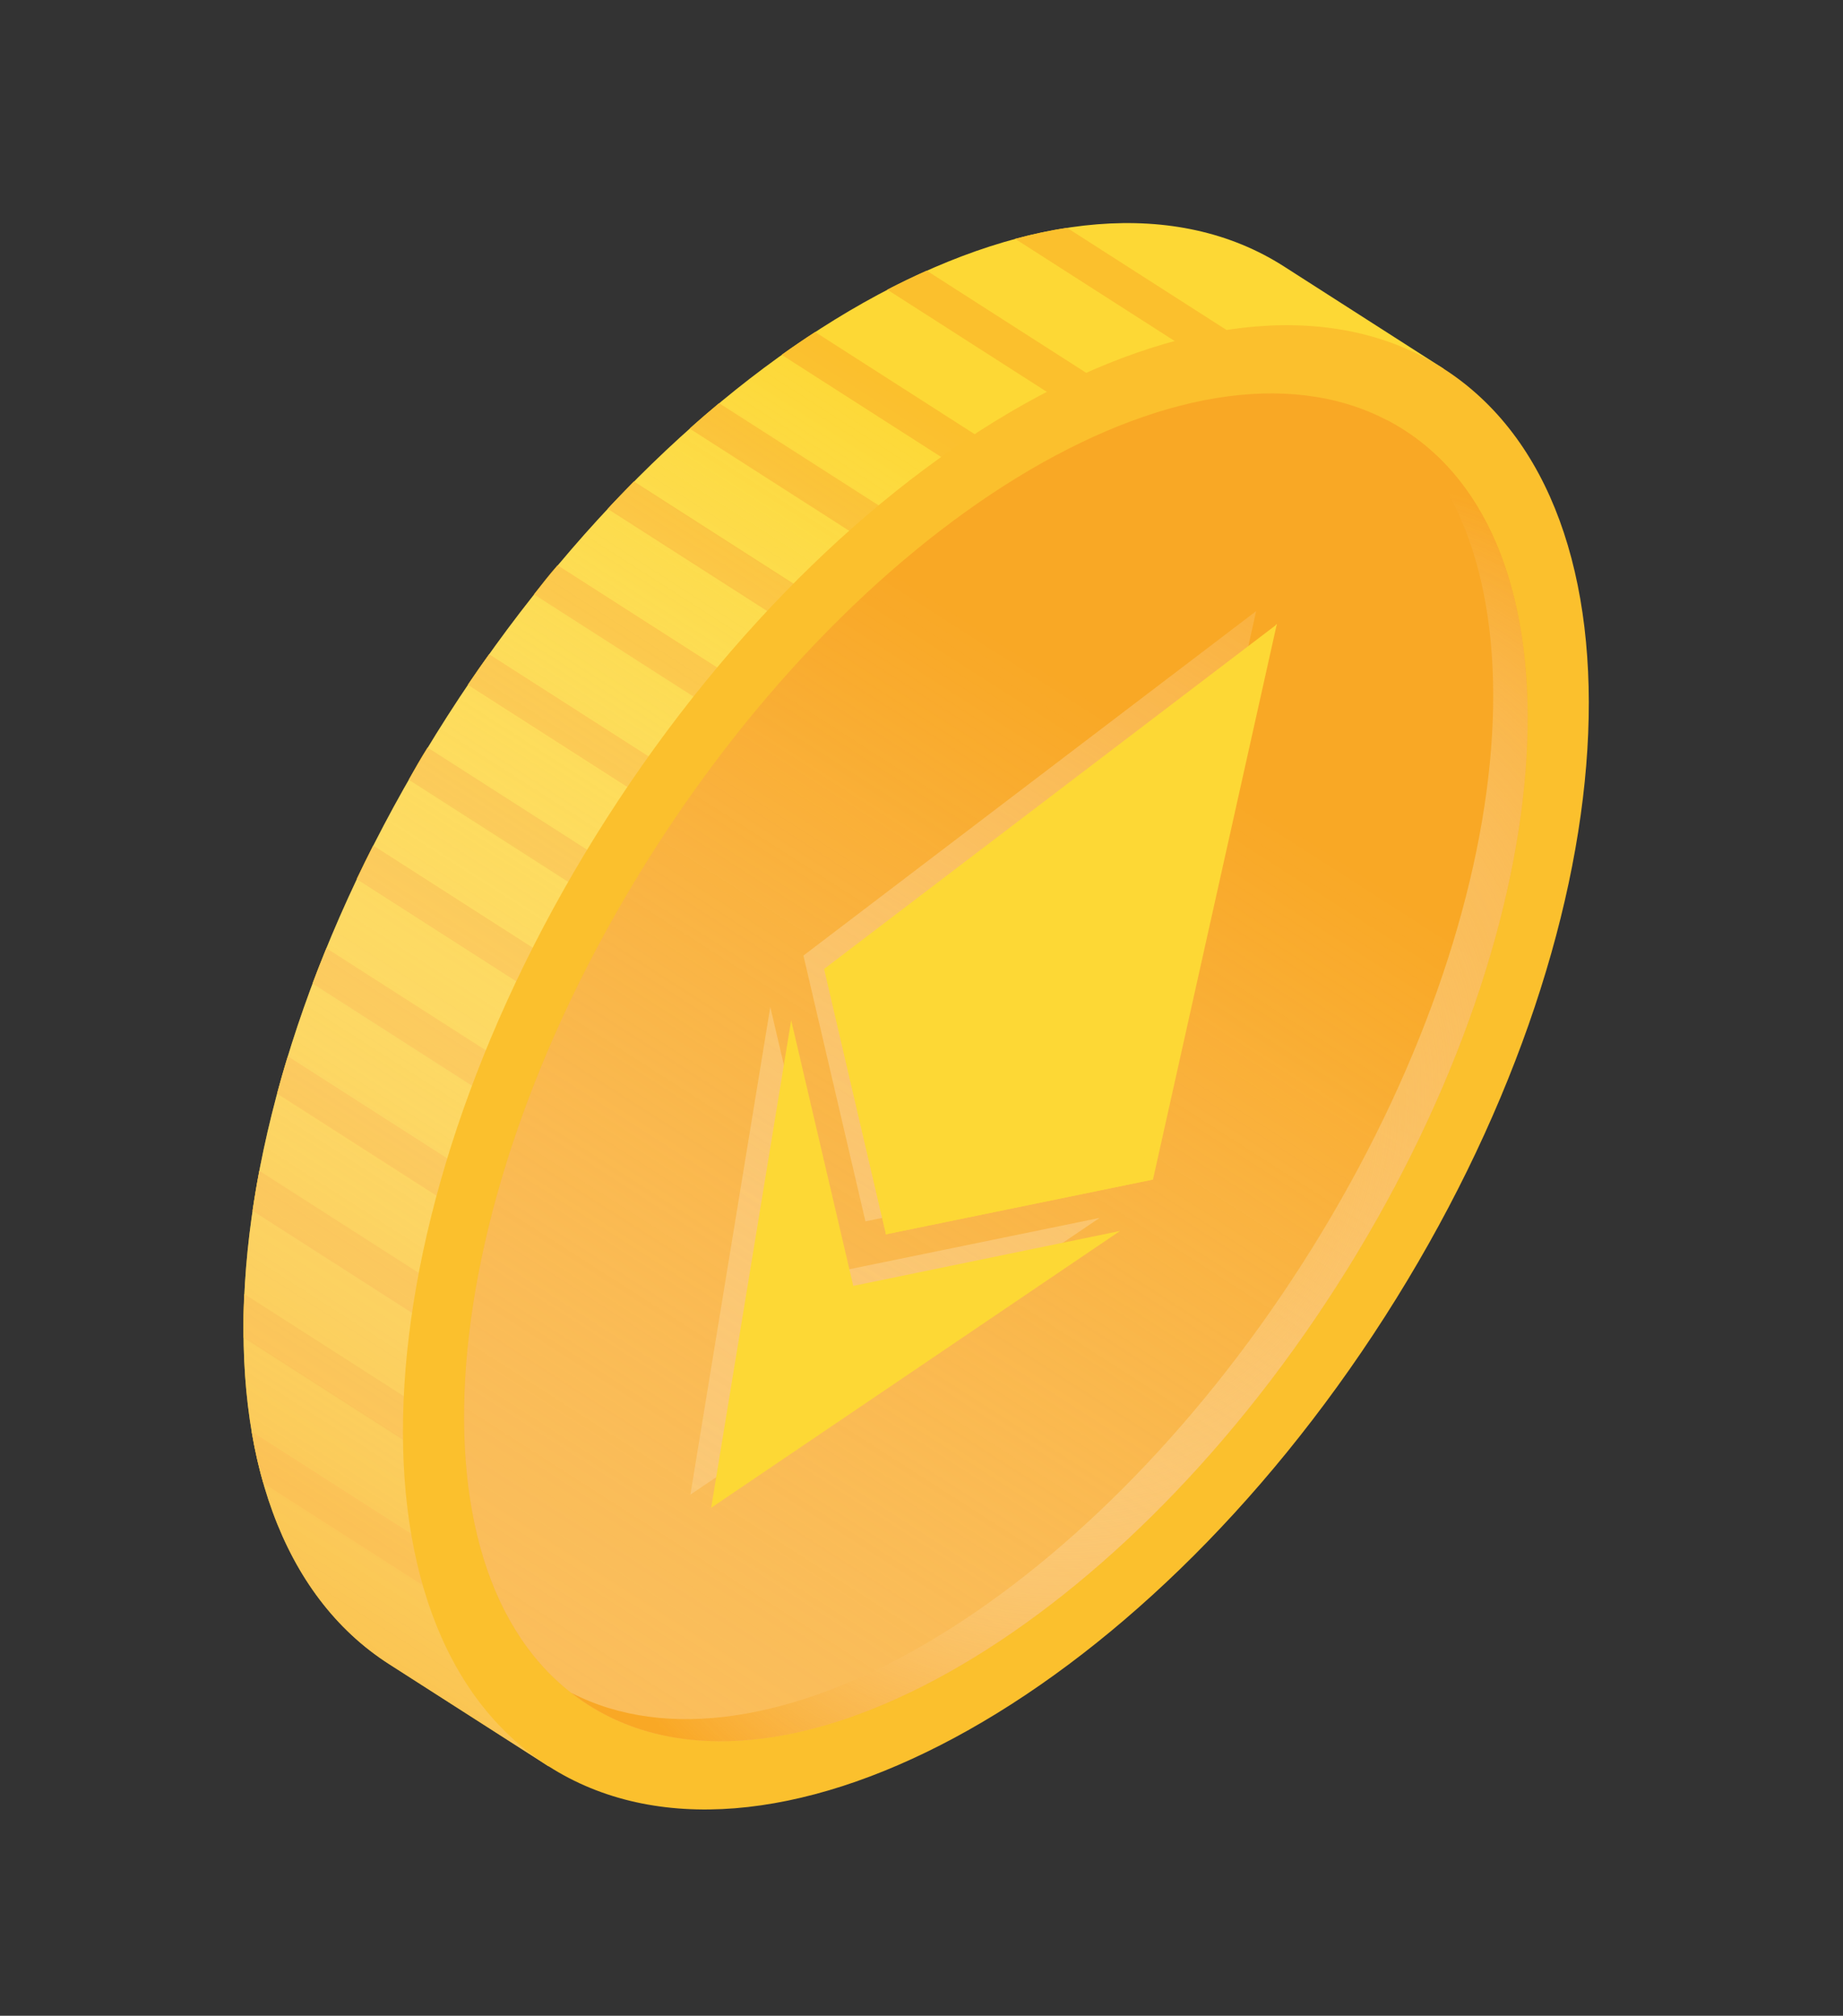<svg width="107" height="117" viewBox="0 0 107 117" fill="none" xmlns="http://www.w3.org/2000/svg">
<rect x="0" y="0" width="107" height="117" fill="#333333" stroke="none"/>
<path d="M74.542 15.464L83.802 21.395L81.516 24.965C85.301 36.349 81.702 54.018 71.151 70.492C60.601 86.966 46.081 97.59 34.134 98.949L31.847 102.52L22.586 96.589C10.105 88.595 11.632 63.958 25.977 41.561C40.321 19.163 62.06 7.47 74.542 15.464Z" fill="#FDD835"/>
<path d="M58.936 13.863L75.017 24.161L76.184 22.34L61.946 13.222C60.932 13.378 59.927 13.592 58.936 13.863Z" fill="#FBC02D"/>
<path d="M51.513 16.812L71.521 29.626L72.688 27.805L53.802 15.71C53.042 16.045 52.283 16.412 51.513 16.812Z" fill="#FBC02D"/>
<path d="M45.379 20.593L68.017 35.091L69.184 33.27L47.325 19.27C46.677 19.688 46.023 20.132 45.379 20.593Z" fill="#FBC02D"/>
<path d="M40.039 24.877L64.521 40.556L65.688 38.734L41.745 23.401C41.173 23.877 40.603 24.365 40.039 24.877Z" fill="#FBC02D"/>
<path d="M35.279 29.535L61.021 46.021L62.188 44.199L36.802 27.942C36.296 28.46 35.785 28.985 35.279 29.535Z" fill="#FBC02D"/>
<path d="M30.999 34.5L57.521 51.486L58.688 49.664L32.37 32.809C31.892 33.346 31.449 33.925 30.999 34.5Z" fill="#FBC02D"/>
<path d="M27.157 39.746L54.021 56.95L55.188 55.129L28.396 37.971C27.972 38.552 27.563 39.143 27.157 39.746Z" fill="#FBC02D"/>
<path d="M24.823 43.389C24.431 44.001 24.08 44.629 23.73 45.257L50.521 62.415L51.688 60.594L24.823 43.389Z" fill="#FBC02D"/>
<path d="M21.666 49.073C21.332 49.722 21.013 50.381 20.703 51.025L47.021 67.88L48.188 66.059L21.666 49.073Z" fill="#FBC02D"/>
<path d="M18.949 55.037C18.662 55.727 18.398 56.411 18.14 57.087L43.525 73.345L44.691 71.523L18.949 55.037Z" fill="#FBC02D"/>
<path d="M16.71 61.309C16.481 62.036 16.276 62.757 16.082 63.476L40.025 78.81L41.191 76.988L16.71 61.309Z" fill="#FBC02D"/>
<path d="M15.053 67.956C14.904 68.734 14.774 69.513 14.658 70.272L36.517 84.271L37.684 82.449L15.053 67.956Z" fill="#FBC02D"/>
<path d="M14.18 75.104C14.138 75.971 14.115 76.809 14.135 77.644L33.021 89.74L34.188 87.918L14.18 75.104Z" fill="#FBC02D"/>
<path d="M14.607 83.084C14.775 84.097 15.001 85.099 15.284 86.086L29.521 95.204L30.688 93.383L14.607 83.084Z" fill="#FBC02D"/>
<path style="mix-blend-mode:multiply" d="M74.542 15.464L83.802 21.395L81.516 24.965C85.301 36.349 81.702 54.018 71.151 70.492C60.601 86.966 46.081 97.59 34.134 98.949L31.847 102.52L22.586 96.589C10.105 88.595 11.632 63.958 25.977 41.561C40.321 19.163 62.06 7.47 74.542 15.464Z" fill="url(#paint0_linear_414_19727)"/>
<path d="M31.84 102.514C19.366 94.525 20.884 69.888 35.231 47.486C49.578 25.084 71.321 13.4 83.796 21.39C96.27 29.379 94.752 54.016 80.405 76.418C66.058 98.82 44.315 110.504 31.84 102.514Z" fill="#FBC02D"/>
<path d="M34.126 98.942C23.192 91.94 24.936 69.702 38.02 49.272C51.105 28.842 70.575 17.956 81.508 24.958C92.441 31.96 90.698 54.199 77.614 74.629C64.529 95.059 45.059 105.945 34.126 98.942Z" fill="#F9A825"/>
<path style="mix-blend-mode:multiply" d="M34.126 98.942C23.192 91.94 24.936 69.702 38.02 49.272C51.105 28.842 70.575 17.956 81.508 24.958C92.441 31.96 90.698 54.199 77.614 74.629C64.529 95.059 45.059 105.945 34.126 98.942Z" fill="url(#paint1_linear_414_19727)"/>
<path style="mix-blend-mode:multiply" d="M75.61 73.346C88.293 53.542 90.327 32.045 80.482 24.363C80.836 24.548 81.18 24.748 81.515 24.963C92.445 31.962 90.698 54.198 77.614 74.629C64.529 95.059 45.062 105.947 34.133 98.947C33.797 98.733 33.472 98.501 33.16 98.252C44.251 103.989 62.927 93.15 75.61 73.346Z" fill="url(#paint2_radial_414_19727)"/>
<g style="mix-blend-mode:multiply">
<path style="mix-blend-mode:multiply" d="M50.245 70.891L46.645 55.464L72.928 35.472L65.756 67.704L50.245 70.891Z" fill="url(#paint3_linear_414_19727)"/>
<path style="mix-blend-mode:multiply" d="M48.333 73.871L63.84 70.691L40.083 86.753L44.721 58.447L48.333 73.871Z" fill="url(#paint4_linear_414_19727)"/>
</g>
<path d="M74.125 36.244L73.585 37.552L51.872 71.455L51.441 71.662L47.848 56.24L74.125 36.244Z" fill="#FDD835"/>
<path d="M74.126 36.239L66.94 68.462L51.421 71.644L74.105 36.225L74.126 36.239Z" fill="#FDD835"/>
<path d="M49.539 74.64L49.514 74.952L41.777 87.033L41.289 87.522L45.934 59.22L49.539 74.64Z" fill="#FDD835"/>
<path d="M41.285 87.52L49.535 74.638L65.027 71.449L41.285 87.52Z" fill="#FDD835"/>
<path d="M51.447 71.659L47.854 56.237L61.988 55.199L51.447 71.659Z" fill="#FDD835"/>
<path d="M66.941 68.464L51.423 71.646L61.964 55.186L66.941 68.464Z" fill="#FDD835"/>
<defs>
<linearGradient id="paint0_linear_414_19727" x1="65.829" y1="29.067" x2="8.004" y2="119.358" gradientUnits="userSpaceOnUse">
<stop offset="0.02" stop-color="white" stop-opacity="0"/>
<stop offset="1" stop-color="#F9A825"/>
</linearGradient>
<linearGradient id="paint1_linear_414_19727" x1="70.729" y1="41.789" x2="-5.926" y2="161.48" gradientUnits="userSpaceOnUse">
<stop offset="0.02" stop-color="white" stop-opacity="0"/>
<stop offset="1" stop-color="#F9A825"/>
</linearGradient>
<radialGradient id="paint2_radial_414_19727" cx="0" cy="0" r="1" gradientUnits="userSpaceOnUse" gradientTransform="translate(67.113 68.131) rotate(-147.363) scale(32.265 43.557)">
<stop offset="0.02" stop-color="white" stop-opacity="0"/>
<stop offset="1" stop-color="#F9A825"/>
</radialGradient>
<linearGradient id="paint3_linear_414_19727" x1="78.3" y1="26.716" x2="-55.183" y2="237.306" gradientUnits="userSpaceOnUse">
<stop stop-color="#F9A825"/>
<stop offset="0.04" stop-color="#FAB443" stop-opacity="0.86"/>
<stop offset="0.09" stop-color="#FBC36A" stop-opacity="0.68"/>
<stop offset="0.15" stop-color="#FCD28E" stop-opacity="0.52"/>
<stop offset="0.22" stop-color="#FDDEAC" stop-opacity="0.38"/>
<stop offset="0.29" stop-color="#FDE8C6" stop-opacity="0.26"/>
<stop offset="0.37" stop-color="#FEF1DB" stop-opacity="0.16"/>
<stop offset="0.46" stop-color="#FEF7EB" stop-opacity="0.09"/>
<stop offset="0.56" stop-color="#FFFCF7" stop-opacity="0.04"/>
<stop offset="0.7" stop-color="#FFFEFD" stop-opacity="0.01"/>
<stop offset="0.98" stop-color="white" stop-opacity="0"/>
</linearGradient>
<linearGradient id="paint4_linear_414_19727" x1="78.235" y1="26.78" x2="-55.079" y2="237.107" gradientUnits="userSpaceOnUse">
<stop stop-color="#F9A825"/>
<stop offset="0.04" stop-color="#FAB443" stop-opacity="0.86"/>
<stop offset="0.09" stop-color="#FBC36A" stop-opacity="0.68"/>
<stop offset="0.15" stop-color="#FCD28E" stop-opacity="0.52"/>
<stop offset="0.22" stop-color="#FDDEAC" stop-opacity="0.38"/>
<stop offset="0.29" stop-color="#FDE8C6" stop-opacity="0.26"/>
<stop offset="0.37" stop-color="#FEF1DB" stop-opacity="0.16"/>
<stop offset="0.46" stop-color="#FEF7EB" stop-opacity="0.09"/>
<stop offset="0.56" stop-color="#FFFCF7" stop-opacity="0.04"/>
<stop offset="0.7" stop-color="#FFFEFD" stop-opacity="0.01"/>
<stop offset="0.98" stop-color="white" stop-opacity="0"/>
</linearGradient>
</defs>
</svg>

